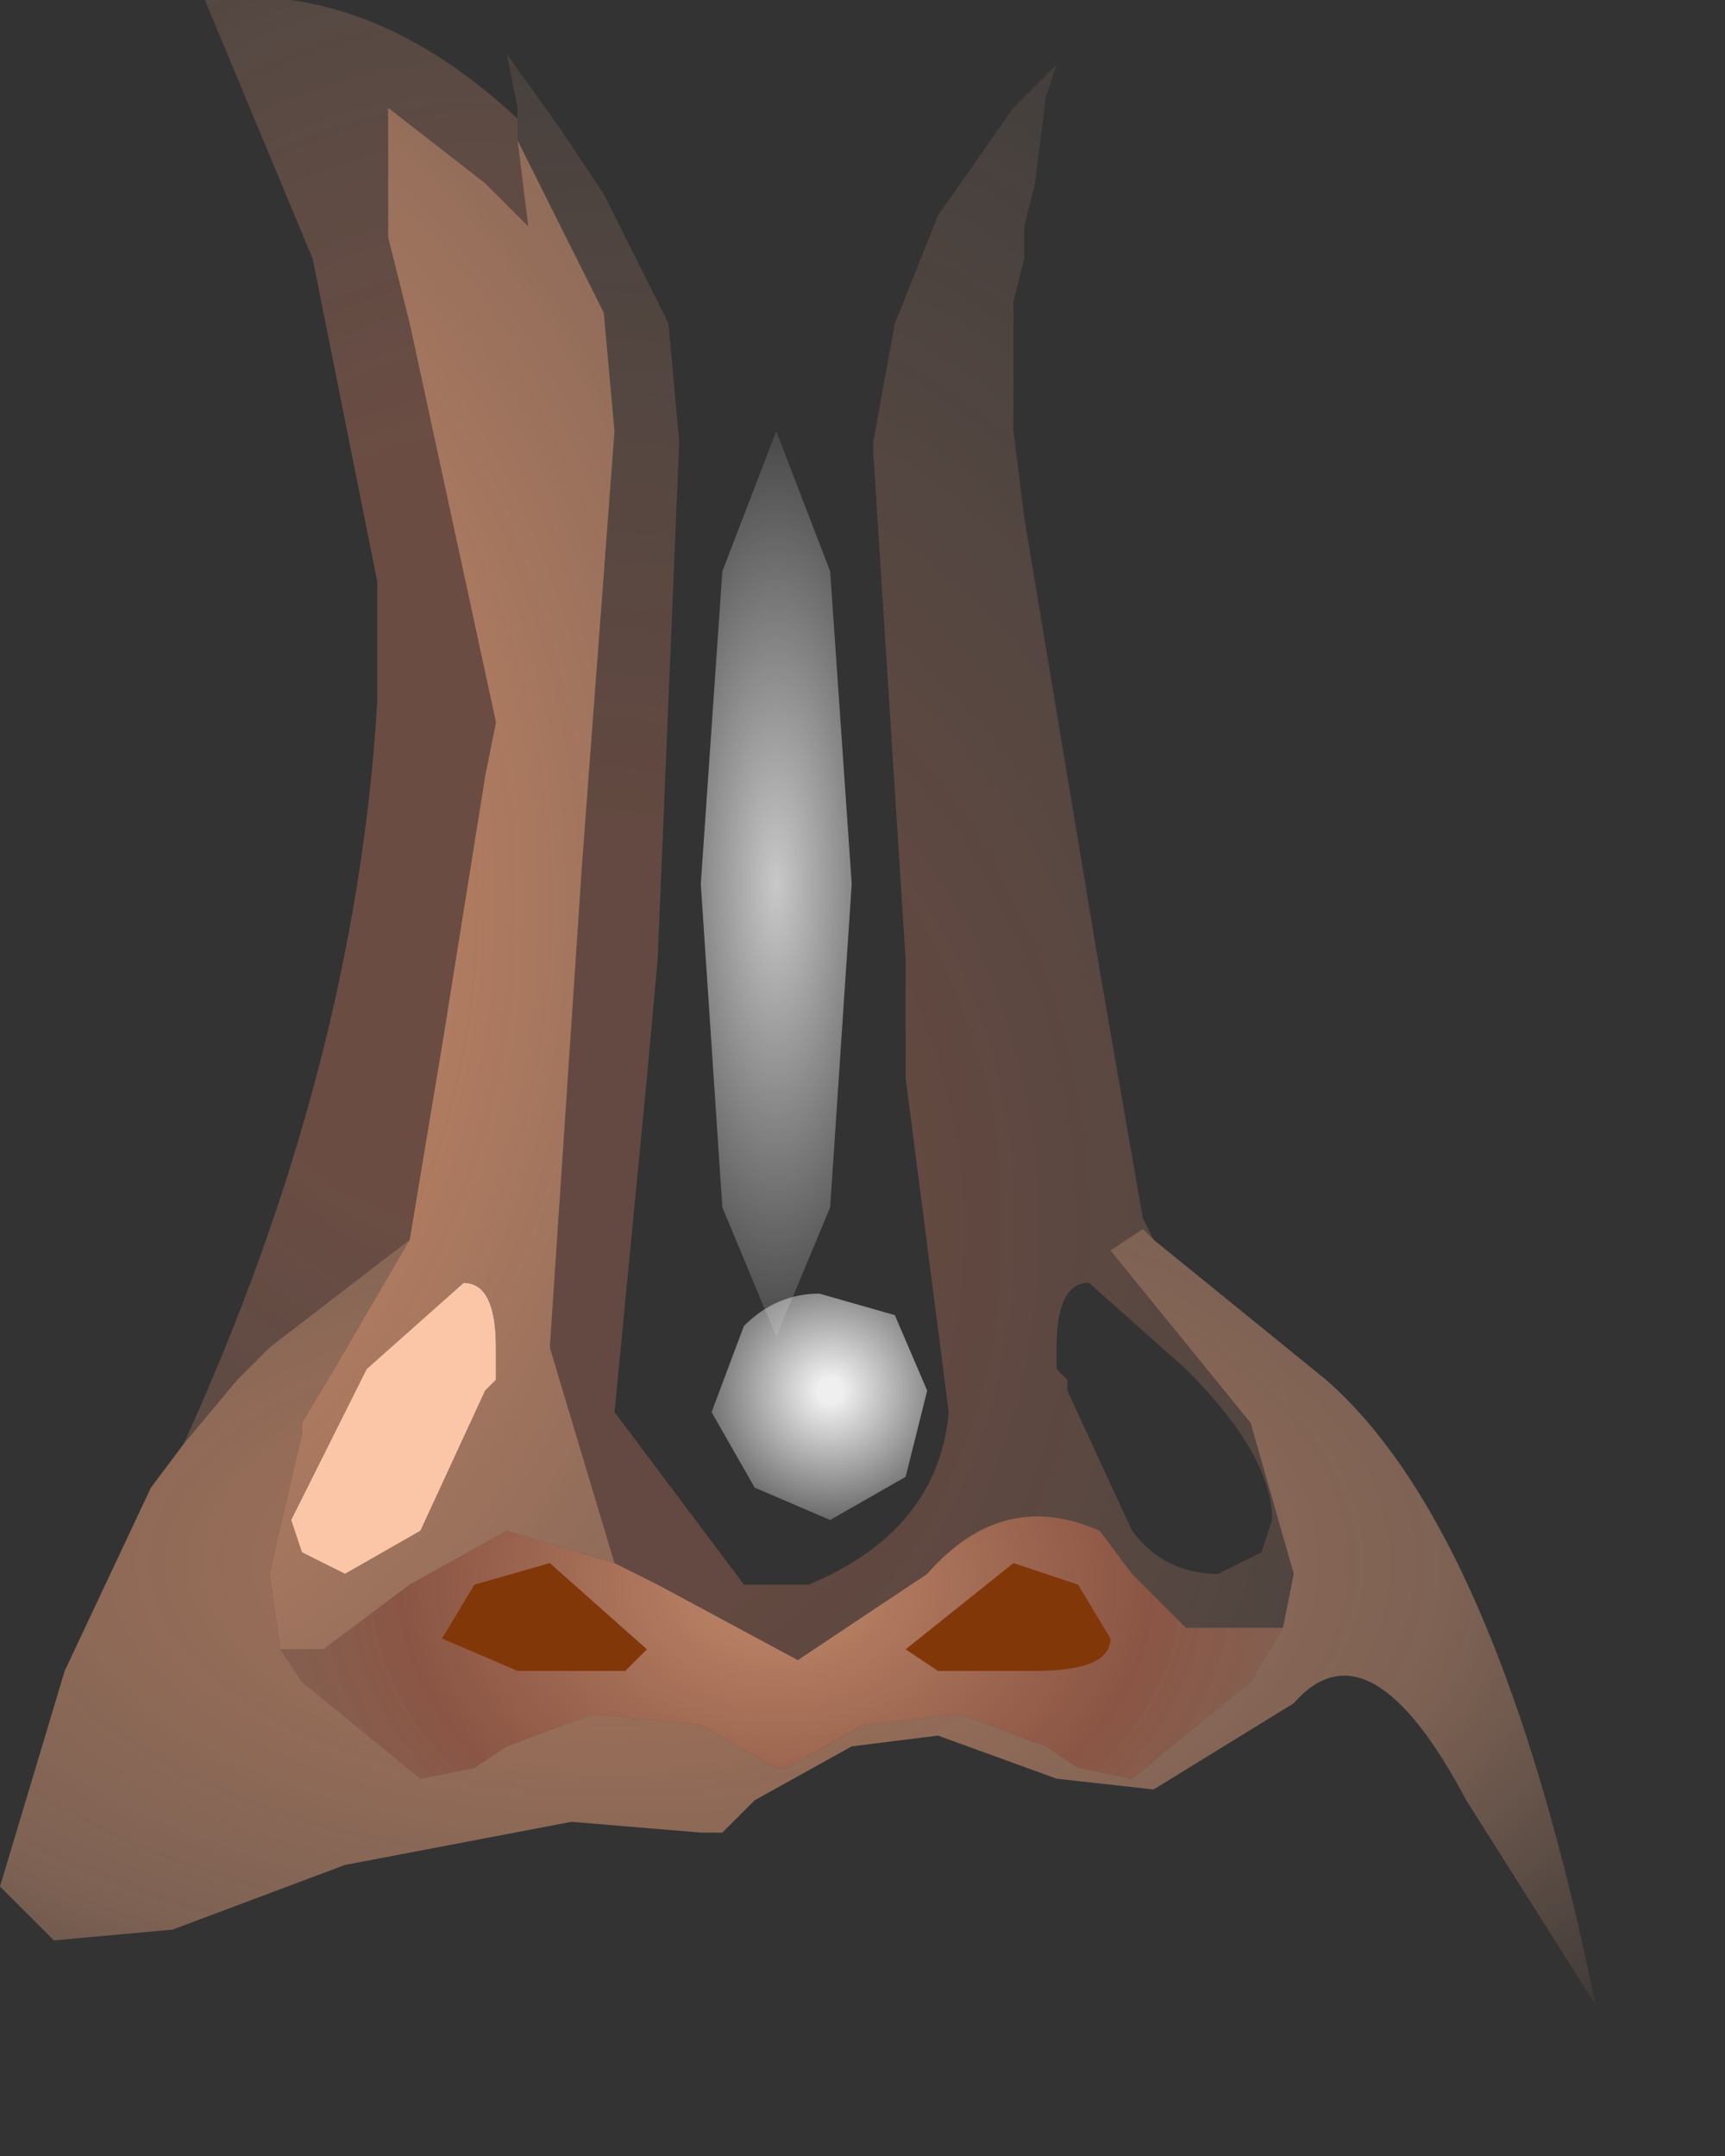 <svg xmlns="http://www.w3.org/2000/svg" width="8" height="10"><rect width="100%" height="100%" fill="#333333" stroke="none"/><g transform="translate(3.7 4.65)"><path d="M-1.4 1.6V1.75l-.05.05-.3.65-.35.2-.2-.1-.05-.15.35-.7.45-.4q.15 0 .15.3" fill="#fbc6a8"/><radialGradient id="a" gradientUnits="userSpaceOnUse" gradientTransform="matrix(.008 0 0 .01 -.95 1.05)" spreadMethod="pad" cx="0" cy="0" r="819.2" fx="0" fy="0"><stop offset=".235" stop-color="#f58b69" stop-opacity=".243"/><stop offset="1" stop-color="#ffdec2" stop-opacity="0"/></radialGradient><path d="M1.6 1.05l-.15.1.65.8.2.7-.05.25H1.8l-.25-.25-.15-.2q-.45-.2-.8.2l-.6.4-.65-.35-.2-.1-.3-1L-1-.65l.15-2-.05-.55-.4-.8V-4.15l-.05-.25.25.35.2.3.05.1.25.5.05.55-.1 2.4-.05.55-.15 1.55.6.8h.3q.6-.25.65-.8L.5.35V-.2L.35-2.55v-.05l.1-.55.2-.5.35-.5.2-.2-.05.15-.05.4-.05.2v.15l-.05.2v.6l.05.4.2 1.2.15.9L1.6 1l.05.1-.05-.05m-.4.55v.1l.05.05v.05l.3.65q.15.2.4.2l.2-.1.05-.15q0-.3-.4-.7l-.45-.4q-.15 0-.15.3" fill="url(#a)"/><radialGradient id="b" gradientUnits="userSpaceOnUse" gradientTransform="matrix(.004 0 0 .003 -.1 2.7)" spreadMethod="pad" cx="0" cy="0" r="819.2" fx="0" fy="0"><stop offset=".11" stop-color="#ed9e76" stop-opacity=".702"/><stop offset=".533" stop-color="#cf7052" stop-opacity=".561"/><stop offset=".835" stop-color="#f0aa86" stop-opacity=".392"/></radialGradient><path d="M-.85 2.6l.2.1.65.35.6-.4q.35-.4.8-.2l.15.2.25.25h.45l-.15.25-.55.45-.25-.05-.15-.1-.4-.15-.45.05-.35.2H-.1l-.35-.2-.5-.05-.4.15-.15.1-.25.05-.55-.45-.1-.15h.2l.4-.3.45-.25.5.15" fill="url(#b)"/><radialGradient id="c" gradientUnits="userSpaceOnUse" gradientTransform="matrix(.007 0 0 .009 -3.7 -.45)" spreadMethod="pad" cx="0" cy="0" r="819.2" fx="0" fy="0"><stop offset="0" stop-color="#e67d5c" stop-opacity=".69"/><stop offset=".337" stop-color="#ed9e76" stop-opacity=".69"/><stop offset=".792" stop-color="#f0aa86" stop-opacity=".392"/><stop offset="1" stop-color="#f0aa86" stop-opacity="0"/></radialGradient><path d="M-1.35 2.45l-.45.25-.4.3h-.2l-.05-.35.15-.65v-.05l.15-.25.35-.6.15-.9.2-1.25.05-.25-.4-1.85-.1-.4v-.6l.45.35.2.2-.05-.4.4.8.05.55-.15 2-.15 2.25.3 1-.5-.15m-.2-1.15l-.45.4-.35.7.05.15.2.1.35-.2.3-.65.05-.05V1.6q0-.3-.15-.3" fill="url(#c)"/><radialGradient id="d" gradientUnits="userSpaceOnUse" gradientTransform="matrix(.008 0 0 .004 -.85 2.6)" spreadMethod="pad" cx="0" cy="0" r="819.2" fx="0" fy="0"><stop offset=".196" stop-color="#ed9e76" stop-opacity=".553"/><stop offset=".6" stop-color="#f0aa86" stop-opacity=".392"/><stop offset="1" stop-color="#f0aa86" stop-opacity="0"/></radialGradient><path d="M-2.6 1.75l.15-.15.65-.5-.35.6-.15.25V2l-.15.65.05.35.1.15.55.45.25-.05.15-.1.4-.15.5.05.35.2h.05l.35-.2.45-.05.4.15.15.1.25.05.55-.45.15-.25.05-.25-.2-.7-.65-.8.15-.1.05.05.8.65q.8.7 1.25 2.9l-.6-.95q-.45-.85-.8-.45l-.65.4-.45-.05-.55-.2-.4.05-.45.25-.15.15h-.1l-.6-.05-1.05.2-.8.3-.55.05-.25-.25.3-1 .4-.85.15-.2.25-.3" fill="url(#d)"/><radialGradient id="e" gradientUnits="userSpaceOnUse" gradientTransform="matrix(.007 0 0 .009 -1.5 -.8)" spreadMethod="pad" cx="0" cy="0" r="819.2" fx="0" fy="0"><stop offset=".235" stop-color="#f58b69" stop-opacity=".29"/><stop offset="1" stop-color="#ffdec2" stop-opacity="0"/></radialGradient><path d="M-1.25-3.6l-.2-.2-.45-.35v.6l.1.4.4 1.85-.05.25-.2 1.25-.15.9-.65.5-.15.15-.25.3q.8-1.75.9-3.45v-.55l-.3-1.5-.5-1.2q.75-.1 1.45.55v.1l.05.4" fill="url(#e)"/><path d="M-.7 3l-.1.1h-.5l-.35-.15.15-.25.35-.1.45.4m2-.3l.15.25q0 .15-.35.15H.65L.5 3l.5-.4.3.1" fill="#823709"/><radialGradient id="f" gradientUnits="userSpaceOnUse" gradientTransform="matrix(.001 -0 0 .001 .15 1.8)" spreadMethod="pad" cx="0" cy="0" r="819.2" fx="0" fy="0"><stop offset=".071" stop-color="#fff" stop-opacity=".922"/><stop offset="1" stop-color="#fff" stop-opacity="0"/></radialGradient><path d="M-.25 1.5q.15-.15.35-.15l.35.1.15.35-.1.4-.35.2-.35-.15-.2-.35.15-.4" fill="url(#f)"/><radialGradient id="g" gradientUnits="userSpaceOnUse" gradientTransform="matrix(.001 0 0 .003 -.1 -.55)" spreadMethod="pad" cx="0" cy="0" r="819.2" fx="0" fy="0"><stop offset="0" stop-color="#fff" stop-opacity=".733"/><stop offset="1" stop-color="#fff" stop-opacity="0"/></radialGradient><path d="M.15.95l-.25.6-.25-.6-.1-1.5.1-1.45.25-.65.25.65.1 1.45-.1 1.5" fill="url(#g)"/></g></svg>